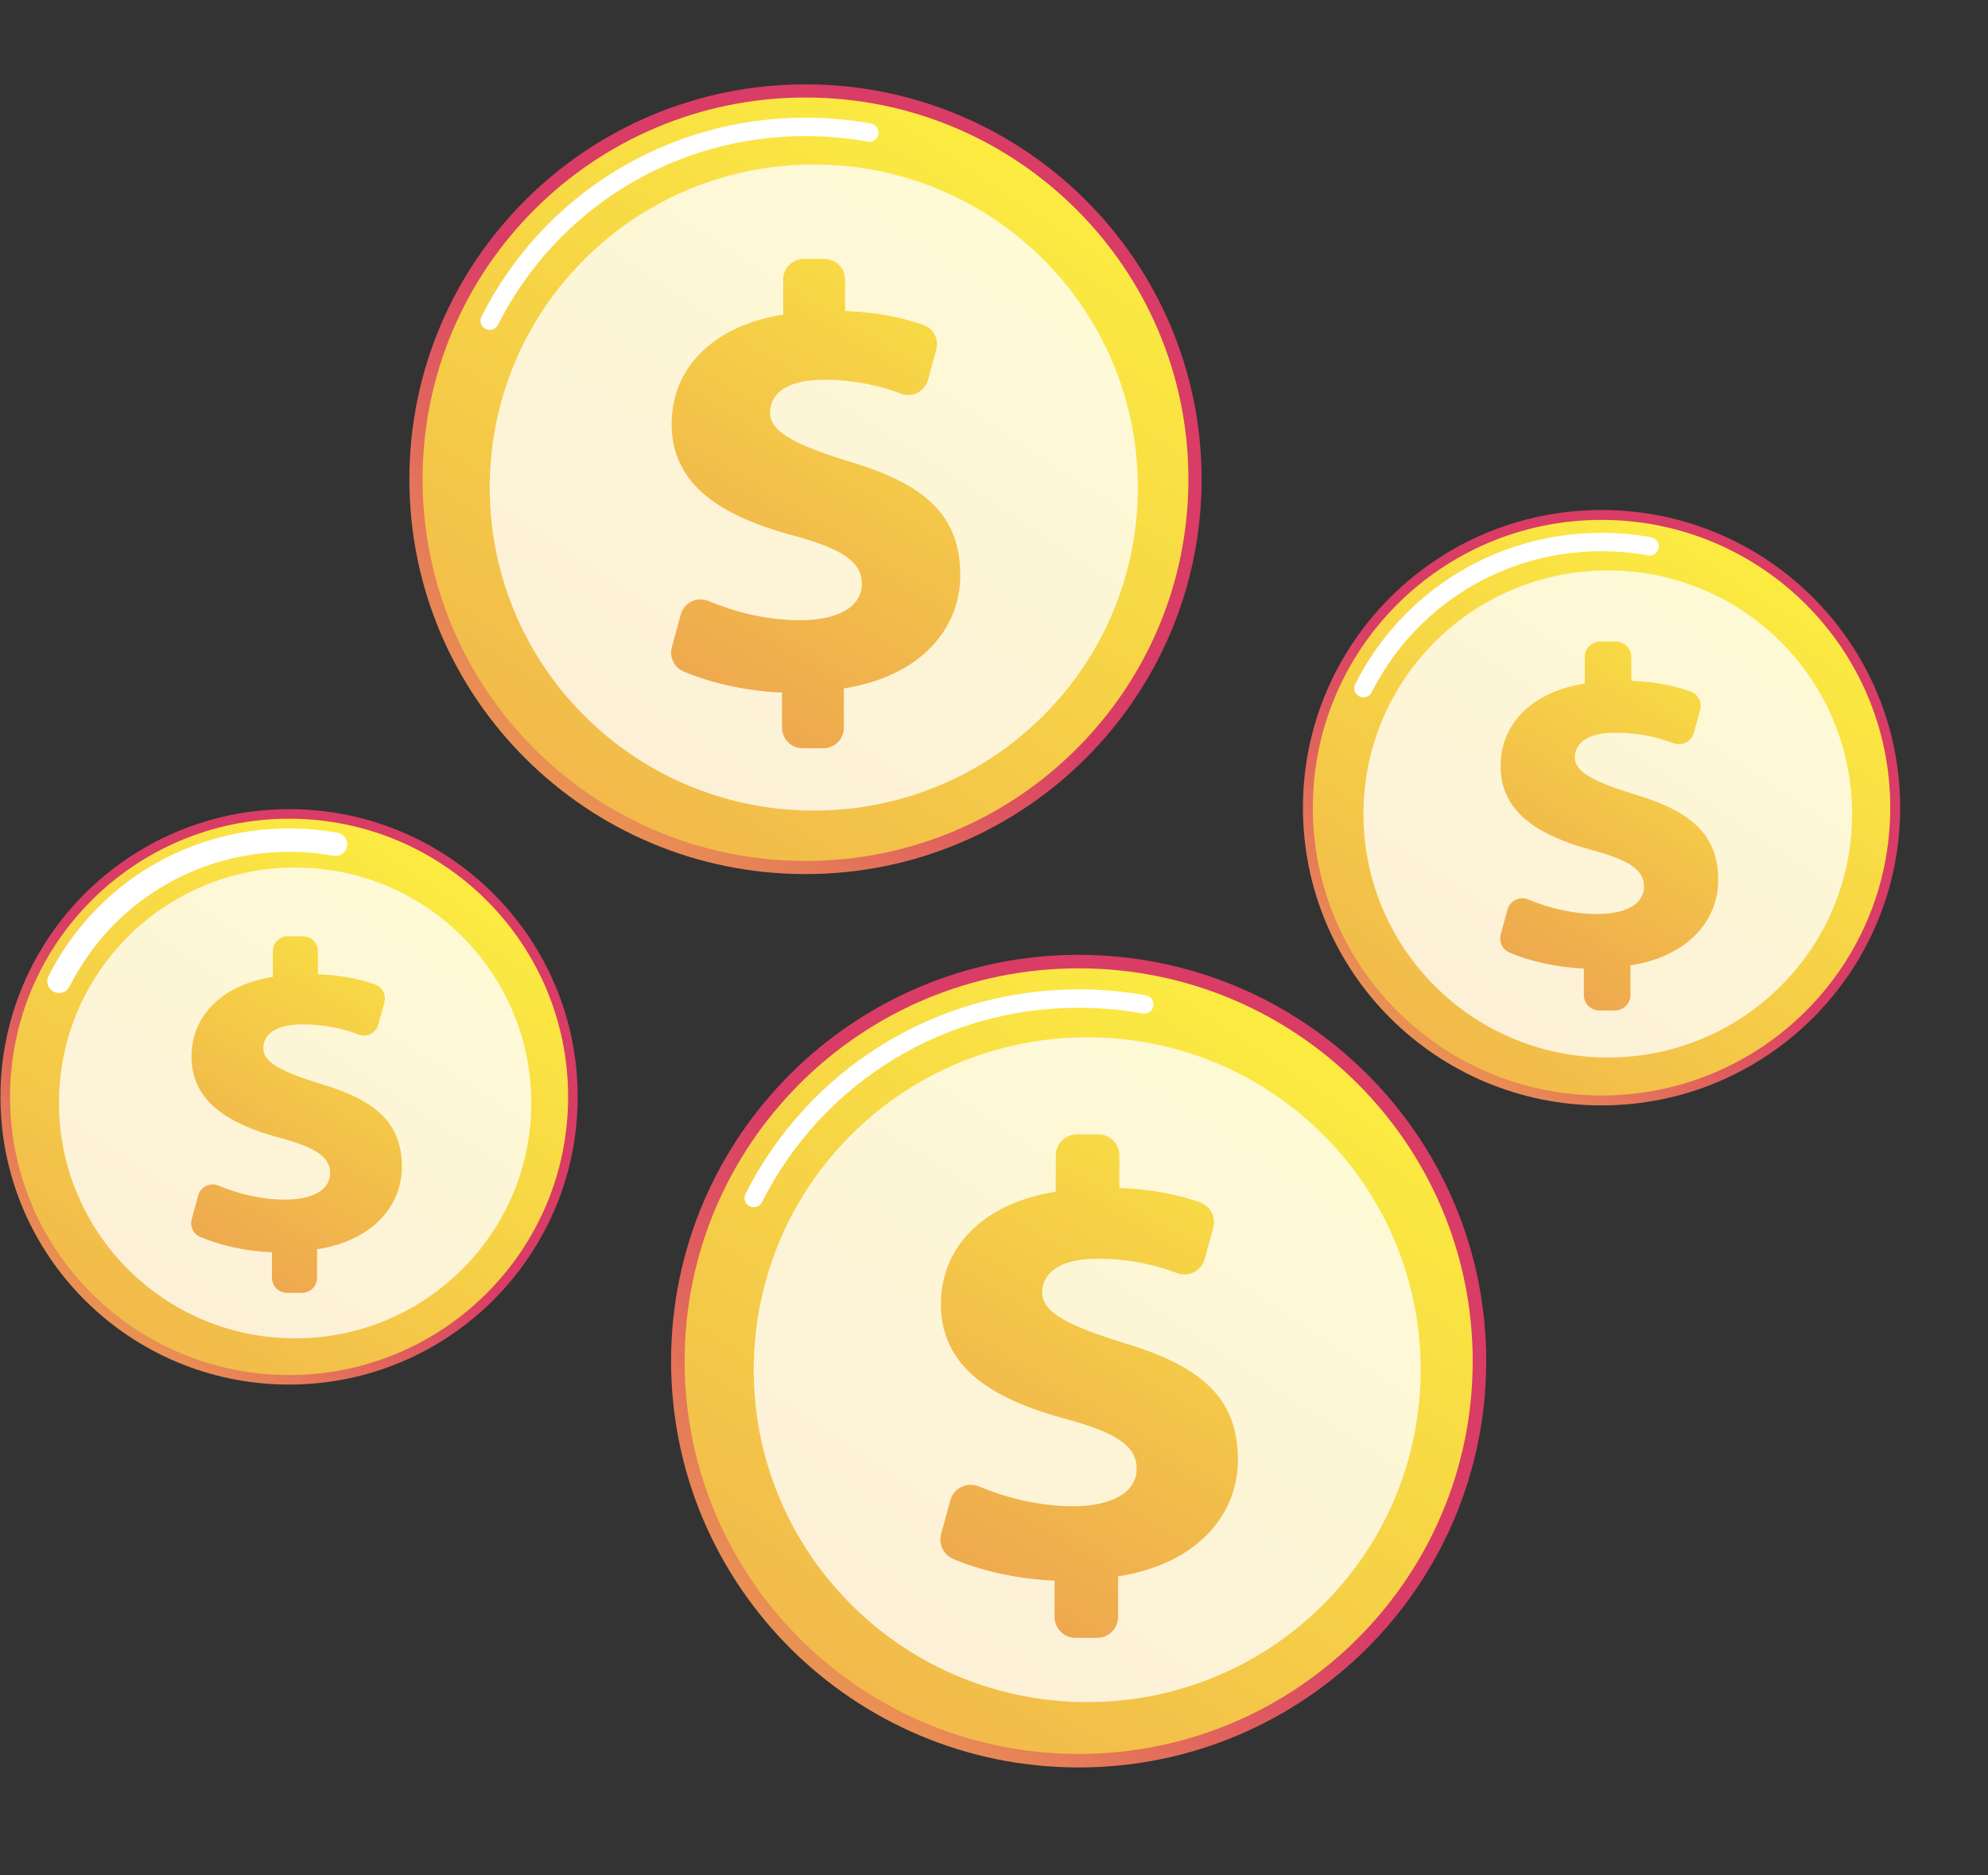 <svg width="53" height="50" viewBox="0 0 53 50" fill="none" xmlns="http://www.w3.org/2000/svg">
<rect x="0" y="0" width="53" height="50" fill="#333333" stroke="none"/>
<path d="M7.707 36.914C11.956 36.914 15.401 33.48 15.401 29.244C15.401 25.007 11.956 21.573 7.707 21.573C3.457 21.573 0.012 25.007 0.012 29.244C0.012 33.48 3.457 36.914 7.707 36.914Z" fill="url(#paint0_linear_269_1249)"/>
<path d="M7.707 36.66C11.816 36.66 15.146 33.339 15.146 29.244C15.146 25.148 11.816 21.828 7.707 21.828C3.599 21.828 0.268 25.148 0.268 29.244C0.268 33.339 3.599 36.66 7.707 36.66Z" fill="url(#paint1_linear_269_1249)"/>
<path d="M1.572 26.475C1.525 26.475 1.477 26.464 1.432 26.442C1.278 26.364 1.216 26.177 1.294 26.023C2.523 23.596 4.981 22.087 7.707 22.087C8.142 22.087 8.578 22.126 9.002 22.203C9.171 22.234 9.284 22.396 9.253 22.566C9.222 22.735 9.06 22.848 8.89 22.816C8.503 22.745 8.105 22.71 7.707 22.71C5.218 22.71 2.974 24.087 1.852 26.303C1.796 26.413 1.686 26.475 1.572 26.475Z" fill="white"/>
<path opacity="0.78" d="M7.868 35.682C11.345 35.682 14.164 32.871 14.164 29.405C14.164 25.939 11.345 23.129 7.868 23.129C4.391 23.129 1.572 25.939 1.572 29.405C1.572 32.871 4.391 35.682 7.868 35.682Z" fill="white"/>
<path d="M7.251 34.071V33.388C6.537 33.36 5.831 33.192 5.329 32.973C5.15 32.895 5.058 32.694 5.11 32.507L5.284 31.871C5.348 31.637 5.602 31.517 5.826 31.61C6.324 31.818 6.938 31.983 7.601 31.983C8.289 31.983 8.801 31.75 8.801 31.274C8.801 30.844 8.405 30.588 7.449 30.333C6.085 29.961 5.106 29.368 5.106 28.171C5.106 27.09 5.899 26.265 7.275 26.044V25.361C7.275 25.142 7.453 24.963 7.674 24.963H8.076C8.297 24.963 8.476 25.142 8.476 25.361V25.975C9.137 26.001 9.618 26.113 9.999 26.247C10.195 26.316 10.302 26.526 10.247 26.725L10.087 27.313C10.025 27.54 9.783 27.664 9.562 27.581C9.21 27.449 8.713 27.311 8.068 27.311C7.251 27.311 7.019 27.648 7.019 27.95C7.019 28.322 7.508 28.577 8.569 28.903C10.085 29.356 10.714 29.983 10.714 31.11C10.714 32.145 9.944 33.074 8.453 33.307V34.071C8.453 34.29 8.274 34.469 8.053 34.469H7.651C7.429 34.469 7.251 34.291 7.251 34.071Z" fill="url(#paint2_linear_269_1249)"/>
<path d="M21.474 23.304C27.307 23.304 32.035 18.591 32.035 12.777C32.035 6.963 27.307 2.249 21.474 2.249C15.642 2.249 10.914 6.963 10.914 12.777C10.914 18.591 15.642 23.304 21.474 23.304Z" fill="url(#paint3_linear_269_1249)"/>
<path d="M21.474 22.954C27.113 22.954 31.683 18.398 31.683 12.777C31.683 7.156 27.113 2.6 21.474 2.6C15.836 2.6 11.266 7.156 11.266 12.777C11.266 18.398 15.836 22.954 21.474 22.954Z" fill="url(#paint4_linear_269_1249)"/>
<path d="M13.056 8.795C13.019 8.795 12.981 8.786 12.945 8.769C12.824 8.708 12.775 8.56 12.836 8.439C14.492 5.169 17.802 3.137 21.474 3.137C22.061 3.137 22.648 3.19 23.219 3.294C23.352 3.318 23.441 3.446 23.417 3.579C23.393 3.713 23.265 3.804 23.131 3.776C22.588 3.678 22.031 3.628 21.474 3.628C17.989 3.628 14.848 5.556 13.276 8.66C13.233 8.746 13.146 8.795 13.056 8.795Z" fill="white"/>
<path opacity="0.78" d="M27.806 19.089C31.18 15.725 31.18 10.271 27.806 6.908C24.431 3.544 18.961 3.544 15.586 6.908C12.212 10.271 12.212 15.725 15.586 19.089C18.961 22.453 24.431 22.453 27.806 19.089Z" fill="white"/>
<path d="M20.849 19.402V18.465C19.869 18.426 18.9 18.195 18.211 17.895C17.966 17.788 17.84 17.512 17.911 17.255L18.15 16.382C18.237 16.062 18.587 15.896 18.894 16.025C19.577 16.31 20.42 16.536 21.329 16.536C22.273 16.536 22.977 16.217 22.977 15.563C22.977 14.973 22.433 14.622 21.121 14.271C19.25 13.761 17.906 12.947 17.906 11.305C17.906 9.822 18.993 8.69 20.881 8.386V7.45C20.881 7.148 21.126 6.904 21.429 6.904H21.981C22.284 6.904 22.529 7.148 22.529 7.45V8.291C23.435 8.328 24.096 8.482 24.62 8.666C24.888 8.759 25.035 9.048 24.96 9.321L24.741 10.129C24.656 10.44 24.322 10.61 24.02 10.496C23.538 10.315 22.856 10.125 21.969 10.125C20.849 10.125 20.529 10.587 20.529 11.002C20.529 11.512 21.201 11.863 22.657 12.309C24.736 12.931 25.601 13.793 25.601 15.339C25.601 16.759 24.545 18.035 22.497 18.354V19.403C22.497 19.704 22.252 19.949 21.95 19.949H21.397C21.094 19.948 20.849 19.703 20.849 19.402Z" fill="url(#paint5_linear_269_1249)"/>
<path d="M28.757 47.122C34.758 47.122 39.623 42.272 39.623 36.289C39.623 30.307 34.758 25.457 28.757 25.457C22.756 25.457 17.891 30.307 17.891 36.289C17.891 42.272 22.756 47.122 28.757 47.122Z" fill="url(#paint6_linear_269_1249)"/>
<path d="M28.757 46.762C34.559 46.762 39.262 42.073 39.262 36.29C39.262 30.506 34.559 25.817 28.757 25.817C22.955 25.817 18.252 30.506 18.252 36.29C18.252 42.073 22.955 46.762 28.757 46.762Z" fill="url(#paint7_linear_269_1249)"/>
<path d="M20.095 32.185C20.058 32.185 20.02 32.176 19.984 32.159C19.863 32.098 19.814 31.95 19.875 31.829C21.578 28.466 24.981 26.377 28.757 26.377C29.358 26.377 29.962 26.431 30.55 26.538C30.684 26.562 30.773 26.69 30.749 26.823C30.724 26.956 30.596 27.047 30.462 27.021C29.903 26.919 29.329 26.868 28.757 26.868C25.167 26.868 21.933 28.854 20.314 32.05C20.272 32.136 20.185 32.185 20.095 32.185Z" fill="white"/>
<path opacity="0.78" d="M35.272 42.785C38.744 39.324 38.744 33.712 35.272 30.25C31.8 26.789 26.17 26.789 22.698 30.25C19.226 33.712 19.226 39.324 22.698 42.785C26.17 46.246 31.8 46.246 35.272 42.785Z" fill="white"/>
<path d="M28.114 43.107V42.142C27.106 42.102 26.108 41.865 25.399 41.556C25.146 41.446 25.017 41.163 25.09 40.897L25.336 39.999C25.426 39.669 25.786 39.499 26.102 39.631C26.805 39.924 27.672 40.157 28.608 40.157C29.579 40.157 30.303 39.828 30.303 39.155C30.303 38.548 29.744 38.187 28.394 37.826C26.468 37.301 25.085 36.464 25.085 34.774C25.085 33.248 26.204 32.082 28.147 31.771V30.806C28.147 30.496 28.4 30.244 28.711 30.244H29.279C29.59 30.244 29.843 30.496 29.843 30.806V31.672C30.776 31.709 31.455 31.868 31.994 32.057C32.27 32.154 32.422 32.45 32.345 32.732L32.118 33.563C32.031 33.883 31.688 34.059 31.376 33.941C30.88 33.754 30.178 33.559 29.267 33.559C28.114 33.559 27.785 34.035 27.785 34.462C27.785 34.987 28.477 35.348 29.974 35.808C32.114 36.448 33.003 37.334 33.003 38.926C33.003 40.386 31.916 41.699 29.809 42.027V43.106C29.809 43.416 29.557 43.668 29.245 43.668H28.677C28.366 43.669 28.114 43.417 28.114 43.107Z" fill="url(#paint8_linear_269_1249)"/>
<path d="M42.697 29.471C47.094 29.471 50.658 25.917 50.658 21.534C50.658 17.151 47.094 13.597 42.697 13.597C38.3 13.597 34.736 17.151 34.736 21.534C34.736 25.917 38.3 29.471 42.697 29.471Z" fill="url(#paint9_linear_269_1249)"/>
<path d="M42.697 29.207C46.948 29.207 50.394 25.772 50.394 21.534C50.394 17.296 46.948 13.861 42.697 13.861C38.446 13.861 35 17.296 35 21.534C35 25.772 38.446 29.207 42.697 29.207Z" fill="url(#paint10_linear_269_1249)"/>
<path d="M36.35 18.593C36.313 18.593 36.275 18.584 36.24 18.566C36.118 18.505 36.069 18.357 36.131 18.236C37.39 15.75 39.906 14.206 42.697 14.206C43.142 14.206 43.588 14.246 44.023 14.325C44.157 14.349 44.245 14.477 44.221 14.61C44.197 14.743 44.068 14.833 43.934 14.807C43.529 14.734 43.112 14.696 42.697 14.696C40.092 14.696 37.745 16.137 36.57 18.457C36.527 18.543 36.44 18.593 36.35 18.593Z" fill="white"/>
<path opacity="0.78" d="M47.47 26.293C50.014 23.757 50.014 19.646 47.47 17.11C44.926 14.574 40.801 14.574 38.257 17.11C35.713 19.646 35.713 23.757 38.257 26.293C40.801 28.829 44.926 28.829 47.47 26.293Z" fill="white"/>
<path d="M42.226 26.529V25.822C41.487 25.793 40.756 25.619 40.237 25.393C40.051 25.312 39.957 25.105 40.01 24.91L40.19 24.252C40.256 24.011 40.52 23.886 40.751 23.983C41.266 24.198 41.902 24.368 42.587 24.368C43.299 24.368 43.83 24.127 43.83 23.635C43.83 23.19 43.42 22.925 42.43 22.661C41.019 22.276 40.006 21.663 40.006 20.424C40.006 19.306 40.826 18.452 42.25 18.224V17.517C42.25 17.29 42.435 17.106 42.663 17.106H43.079C43.307 17.106 43.492 17.29 43.492 17.517V18.152C44.175 18.179 44.673 18.295 45.068 18.434C45.27 18.505 45.381 18.722 45.325 18.928L45.159 19.537C45.095 19.772 44.844 19.9 44.615 19.814C44.252 19.677 43.738 19.535 43.069 19.535C42.225 19.535 41.984 19.884 41.984 20.196C41.984 20.581 42.491 20.845 43.588 21.182C45.156 21.65 45.807 22.3 45.807 23.466C45.807 24.536 45.011 25.498 43.468 25.738V26.529C43.468 26.756 43.283 26.941 43.055 26.941H42.638C42.41 26.941 42.226 26.757 42.226 26.529Z" fill="url(#paint11_linear_269_1249)"/>
<defs>
<linearGradient id="paint0_linear_269_1249" x1="-2.823" y1="41.427" x2="7.461" y2="29.453" gradientUnits="userSpaceOnUse">
<stop stop-color="#FDF53F"/>
<stop offset="1" stop-color="#D93C65"/>
</linearGradient>
<linearGradient id="paint1_linear_269_1249" x1="13.331" y1="20.775" x2="-17.056" y2="66.824" gradientUnits="userSpaceOnUse">
<stop stop-color="#FDF53F"/>
<stop offset="1" stop-color="#D93C65"/>
</linearGradient>
<linearGradient id="paint2_linear_269_1249" x1="12.42" y1="22.092" x2="-3.756" y2="49.334" gradientUnits="userSpaceOnUse">
<stop stop-color="#FDF53F"/>
<stop offset="1" stop-color="#D93C65"/>
</linearGradient>
<linearGradient id="paint3_linear_269_1249" x1="7.024" y1="29.497" x2="21.137" y2="13.064" gradientUnits="userSpaceOnUse">
<stop stop-color="#FDF53F"/>
<stop offset="1" stop-color="#D93C65"/>
</linearGradient>
<linearGradient id="paint4_linear_269_1249" x1="29.192" y1="1.154" x2="-12.511" y2="64.352" gradientUnits="userSpaceOnUse">
<stop stop-color="#FDF53F"/>
<stop offset="1" stop-color="#D93C65"/>
</linearGradient>
<linearGradient id="paint5_linear_269_1249" x1="27.943" y1="2.961" x2="5.743" y2="40.348" gradientUnits="userSpaceOnUse">
<stop stop-color="#FDF53F"/>
<stop offset="1" stop-color="#D93C65"/>
</linearGradient>
<linearGradient id="paint6_linear_269_1249" x1="13.888" y1="53.495" x2="28.411" y2="36.586" gradientUnits="userSpaceOnUse">
<stop stop-color="#FDF53F"/>
<stop offset="1" stop-color="#D93C65"/>
</linearGradient>
<linearGradient id="paint7_linear_269_1249" x1="36.699" y1="24.33" x2="-6.213" y2="89.36" gradientUnits="userSpaceOnUse">
<stop stop-color="#FDF53F"/>
<stop offset="1" stop-color="#D93C65"/>
</linearGradient>
<linearGradient id="paint8_linear_269_1249" x1="35.413" y1="26.189" x2="12.57" y2="64.66" gradientUnits="userSpaceOnUse">
<stop stop-color="#FDF53F"/>
<stop offset="1" stop-color="#D93C65"/>
</linearGradient>
<linearGradient id="paint9_linear_269_1249" x1="31.802" y1="34.14" x2="42.443" y2="21.751" gradientUnits="userSpaceOnUse">
<stop stop-color="#FDF53F"/>
<stop offset="1" stop-color="#D93C65"/>
</linearGradient>
<linearGradient id="paint10_linear_269_1249" x1="48.516" y1="12.771" x2="17.075" y2="60.418" gradientUnits="userSpaceOnUse">
<stop stop-color="#FDF53F"/>
<stop offset="1" stop-color="#D93C65"/>
</linearGradient>
<linearGradient id="paint11_linear_269_1249" x1="47.574" y1="14.134" x2="30.837" y2="42.321" gradientUnits="userSpaceOnUse">
<stop stop-color="#FDF53F"/>
<stop offset="1" stop-color="#D93C65"/>
</linearGradient>
</defs>
</svg>
